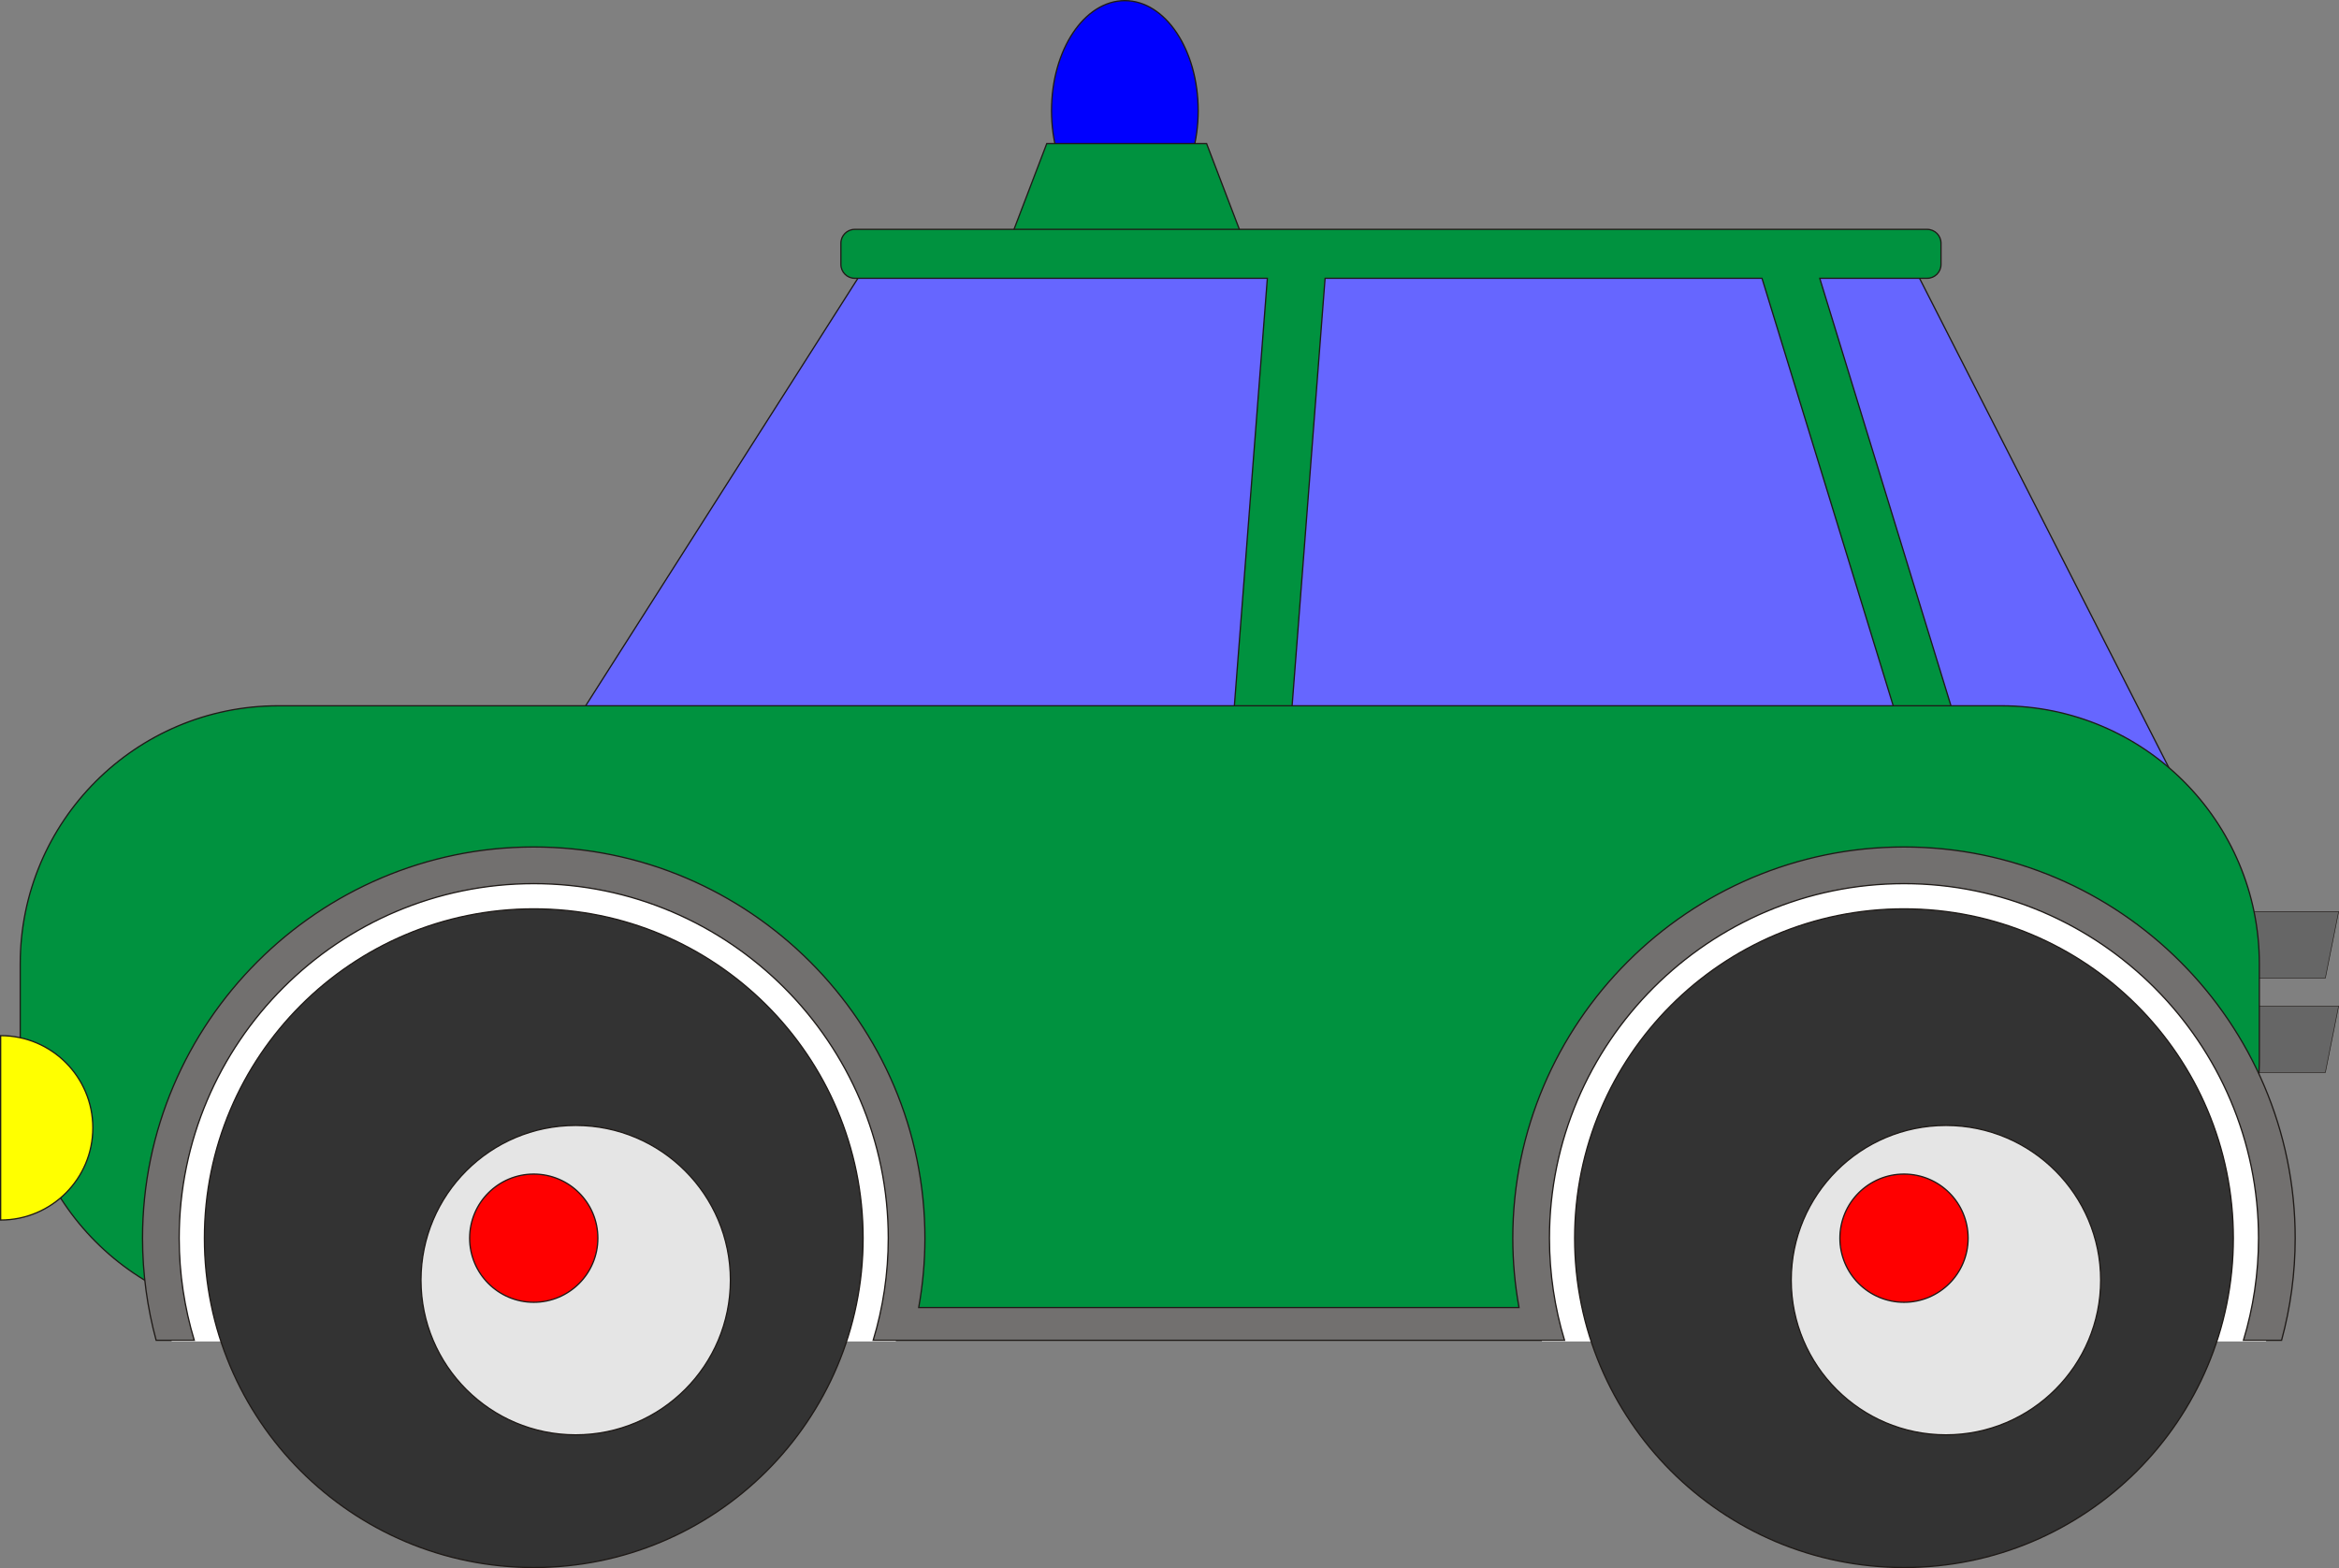 <svg version="1.1" xmlns="http://www.w3.org/2000/svg" xmlns:xlink="http://www.w3.org/1999/xlink" width="139.853" height="93.766" viewBox="0,0,139.853,93.766"><rect x="0" y="0" width="139.853" height="93.766" fill="#808080" stroke="none"/><g transform="translate(-170.095,-133.117)"><g data-paper-data="{&quot;isPaintingLayer&quot;:true}" fill-rule="evenodd" stroke-linecap="butt" stroke-linejoin="miter" stroke-miterlimit="10" stroke-dasharray="" stroke-dashoffset="0" style="mix-blend-mode: normal"><path d="M237.352,146.307c-2.421,0 -4.384,-2.944 -4.384,-6.576v0c0,-3.632 1.963,-6.576 4.384,-6.576v0c2.421,0 4.384,2.944 4.384,6.576v0c0,3.632 -1.963,6.576 -4.384,6.576z" fill="#0000ff" stroke="#1f1a17" stroke-width="0.076"/><path d="M230.338,147.841l2.344,-6.137h9.559l2.344,6.137z" fill="#00923f" stroke="#1f1a17" stroke-width="0.076"/><path d="M303.802,197.247l0.793,-3.969h5.331l-0.793,3.969z" fill="#666666" stroke="#1f1a17" stroke-width="0.035"/><path d="M303.802,191.599l0.793,-3.969h5.331l-0.793,3.969z" fill="#666666" stroke="#1f1a17" stroke-width="0.035"/><path d="M283.792,147.645l17.144,33.652h-99.631l21.43,-33.652z" fill="#6666ff" stroke="#1f1a17" stroke-width="0.076"/><path d="M221.201,146.831h64.123c0.455,0 0.827,0.372 0.827,0.827v1.272c0,0.455 -0.372,0.827 -0.827,0.827h-6.423l9.093,29.626h-3.453l-9.093,-29.626h-26.123l-2.235,28.973h-3.453l2.235,-28.973h-24.671c-0.455,0 -0.827,-0.372 -0.827,-0.827v-1.272c0,-0.455 0.372,-0.827 0.827,-0.827z" fill="#00923f" stroke="#1f1a17" stroke-width="0.076"/><path d="M186.735,211.893c-8.523,0 -15.431,-6.909 -15.431,-15.431v-5.712c0,-8.523 6.909,-15.431 15.431,-15.431h103.019c8.523,0 15.431,6.909 15.431,15.431v5.712c0,8.523 -6.909,15.431 -15.431,15.431z" fill="#00923f" stroke="#1f1a17" stroke-width="0.076"/><path d="M224.518,207.153c0,2.141 -0.302,4.213 -0.865,6.178h-43.289c-0.563,-1.964 -0.865,-4.037 -0.865,-6.178c-0,-12.397 10.113,-22.51 22.509,-22.51c12.397,0 22.51,10.113 22.51,22.51z" fill="#ffffff" stroke="none" stroke-width="1"/><path d="M182.317,207.153c0,-10.875 8.816,-19.692 19.692,-19.692c10.875,0 19.692,8.816 19.692,19.692c0,10.875 -8.816,19.692 -19.692,19.692c-10.875,0 -19.692,-8.816 -19.692,-19.692z" fill="#333333" stroke="#1f1a17" stroke-width="0.076"/><path d="M195.266,209.662c0,-5.109 4.142,-9.251 9.251,-9.251c5.109,0 9.251,4.142 9.251,9.251c0,5.109 -4.142,9.251 -9.251,9.251c-5.109,0 -9.251,-4.142 -9.251,-9.251z" fill="#e5e5e5" stroke="#1f1a17" stroke-width="0.076"/><path d="M198.176,207.153c0,-2.117 1.716,-3.833 3.833,-3.833c2.117,0 3.833,1.716 3.833,3.833c0,2.117 -1.716,3.833 -3.833,3.833c-2.117,0 -3.833,-1.716 -3.833,-3.833z" fill="#ff0000" stroke="#1f1a17" stroke-width="0.076"/><path d="M306.448,207.153c0,2.141 -0.302,4.213 -0.865,6.178h-1.569h-0.775h-40.946c-0.563,-1.964 -0.865,-4.037 -0.865,-6.178c0,-12.397 10.113,-22.51 22.51,-22.51c12.397,0 22.51,10.113 22.51,22.51z" fill="#ffffff" stroke="none" stroke-width="1"/><path d="M264.246,207.153c0,-10.875 8.816,-19.692 19.692,-19.692c10.875,0 19.692,8.816 19.692,19.692c0,10.875 -8.816,19.692 -19.692,19.692c-10.875,0 -19.692,-8.816 -19.692,-19.692z" fill="#333333" stroke="#1f1a17" stroke-width="0.076"/><path d="M277.196,209.662c0,-5.109 4.142,-9.251 9.251,-9.251c5.109,0 9.251,4.142 9.251,9.251c0,5.109 -4.142,9.251 -9.251,9.251c-5.109,0 -9.251,-4.142 -9.251,-9.251z" fill="#e5e5e5" stroke="#1f1a17" stroke-width="0.076"/><path d="M280.106,207.153c0,-2.117 1.716,-3.833 3.833,-3.833c2.117,0 3.833,1.716 3.833,3.833c0,2.117 -1.716,3.833 -3.833,3.833c-2.117,0 -3.833,-1.716 -3.833,-3.833z" fill="#ff0000" stroke="#1f1a17" stroke-width="0.076"/><path d="M283.938,183.762c12.882,0 23.39,10.508 23.39,23.39c0,2.111 -0.284,4.158 -0.813,6.106h-2.28c0.585,-1.935 0.901,-3.985 0.901,-6.106c0,-11.674 -9.523,-21.198 -21.198,-21.198c-11.674,0 -21.198,9.524 -21.198,21.198c0,2.121 0.316,4.171 0.901,6.106h-1.275h-1.005h-36.776h-2.28c0.585,-1.935 0.901,-3.985 0.901,-6.106c0,-11.674 -9.524,-21.198 -21.198,-21.198c-11.674,0 -21.198,9.524 -21.198,21.198c0,2.121 0.317,4.171 0.901,6.106h-2.28c-0.529,-1.948 -0.813,-3.995 -0.813,-6.106c0,-12.882 10.508,-23.39 23.39,-23.39c12.882,0 23.39,10.508 23.39,23.39c0,1.415 -0.129,2.801 -0.372,4.148h35.894c-0.243,-1.347 -0.372,-2.732 -0.372,-4.148c0,-12.882 10.508,-23.39 23.39,-23.39z" fill="#72706f" stroke="#1f1a17" stroke-width="0.076"/><path d="M170.133,195.042c3.044,0 5.513,2.469 5.513,5.513c0,3.044 -2.469,5.513 -5.513,5.513v-5.513z" fill="#ffff00" stroke="#1f1a17" stroke-width="0.076"/></g></g></svg>